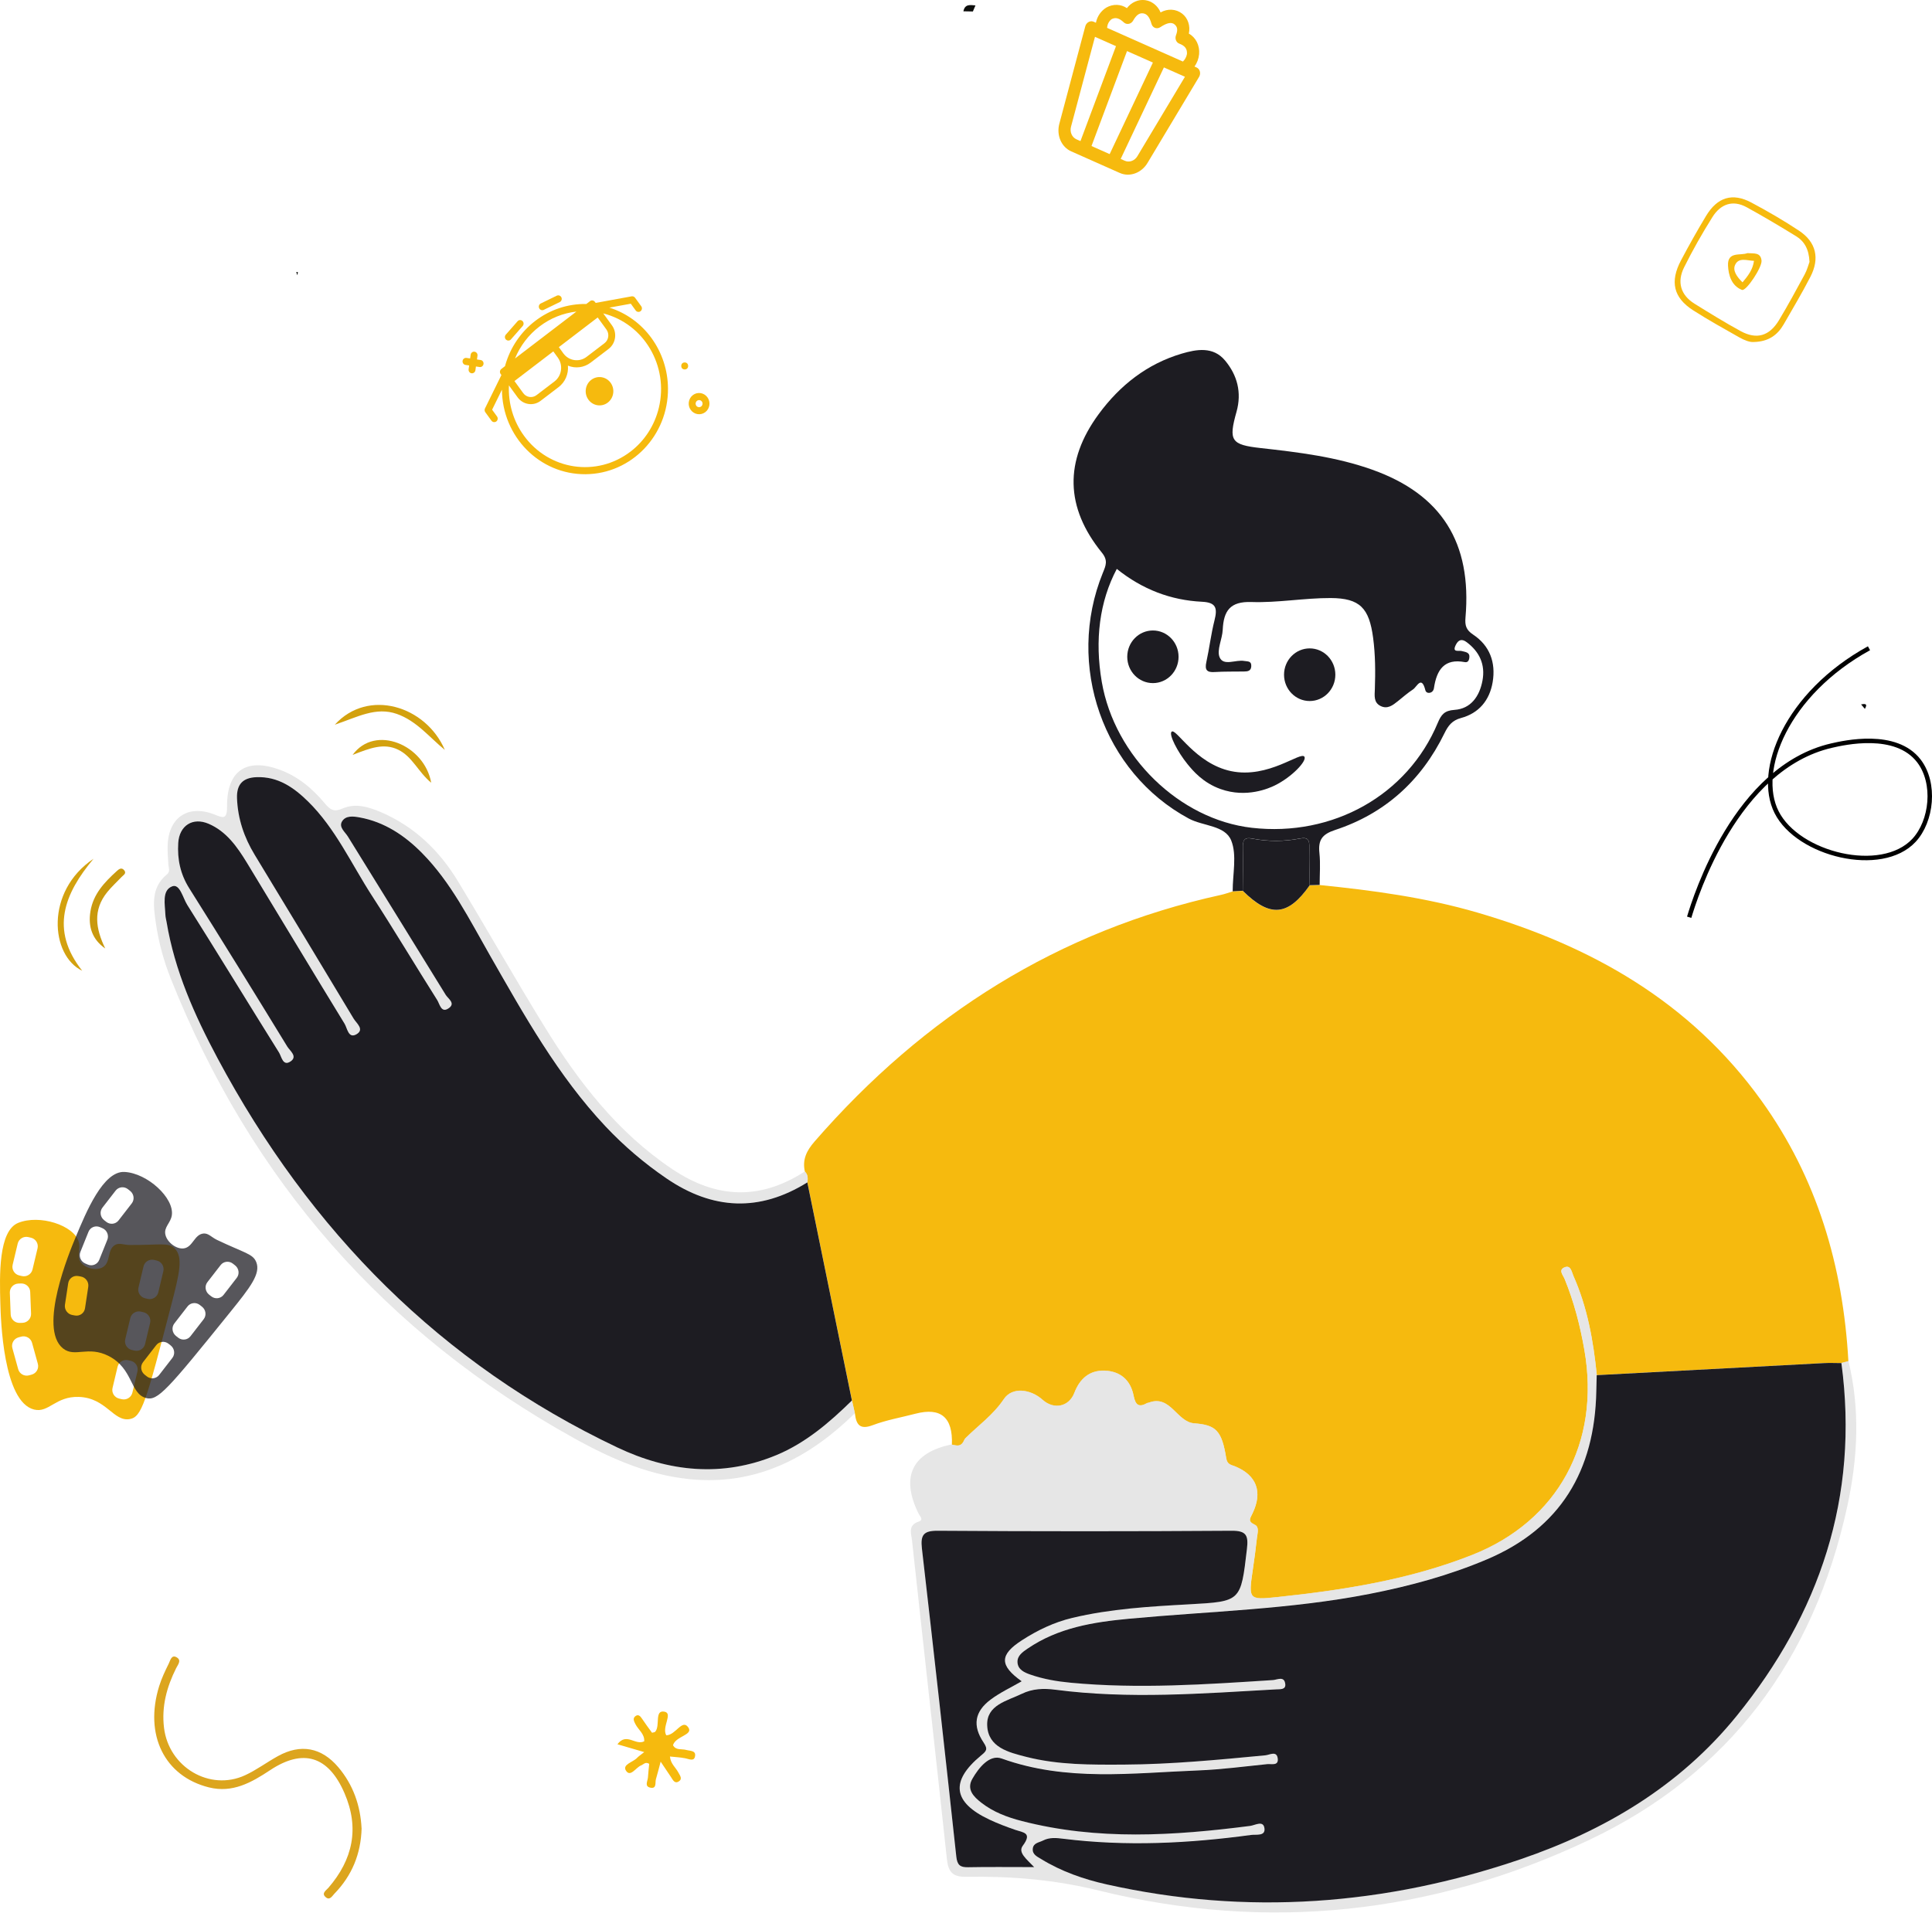 <?xml version="1.0" encoding="UTF-8"?><svg id="Layer_1" xmlns="http://www.w3.org/2000/svg" viewBox="0 0 432.28 428.05"><defs><style>.cls-1{fill:#f6ba0e;}.cls-2{fill:none;stroke:#000;stroke-miterlimit:10;}.cls-3{fill:#090b0c;}.cls-4,.cls-5{fill:#1d1c22;}.cls-6{fill:#ddd;}.cls-6,.cls-5{opacity:.74;}.cls-7{fill:#c9990d;}.cls-8{fill:#dca51e;}.cls-9{fill:#d3a10e;}.cls-10{fill:#0d0e0c;}</style></defs><g><path class="cls-1" d="M295.27,198.07c11.9,1.2,23.73,2.79,35.28,6.16,25.37,7.42,47.6,19.87,63.58,42.12,12.43,17.3,18.26,37,19.44,58.29-.52,.14-1.03,.27-1.55,.41-1.28,0-2.57-.07-3.85,0-16.96,.89-33.93,1.79-50.89,2.7-.77-7.65-2.1-15.16-5.24-22.21-.38-.86-.56-2.44-1.91-1.93-1.55,.58-.4,1.76-.05,2.62,2.1,5.13,3.48,10.47,4.43,15.95,3.6,20.74-5.94,38.23-25.08,45.81-14.05,5.56-28.79,7.88-43.67,9.45-6.43,.68-6.43,.53-5.44-6.21,.35-2.35,.66-4.71,.92-7.07,.11-1.01,.58-2.42-.49-2.92-1.65-.77-1.05-1.39-.49-2.57,2.3-4.79,.89-8.52-3.9-10.48-.95-.39-1.76-.38-2-1.85-.99-6.17-2.29-7.43-7.15-7.79-3.92-.29-5.31-6.46-10.16-4.63-.12,.05-.27,.03-.38,.09-1.84,1.05-2.62,.47-3.03-1.65-.69-3.54-3.04-5.5-6.54-5.6-3.34-.09-5.5,1.8-6.71,4.96-1.2,3.14-4.58,3.85-7.13,1.55-2.65-2.38-6.78-2.94-8.64-.16-2.39,3.57-5.69,5.88-8.59,8.75-.27,.26-.37,.69-.6,1.01-.67,.97-1.58,.6-2.45,.45q.38-9.14-8.11-6.94c-3.22,.84-6.52,1.41-9.62,2.58-2.87,1.08-3.68-.13-3.97-2.65-.22-.95-.44-1.91-.65-2.86-3.32-16.27-6.65-32.54-9.97-48.81,.11-.88,.14-1.75-.57-2.43-.61-2.69,.38-4.68,2.15-6.72,24.62-28.33,54.63-47.24,90.97-55.22,.88-.19,1.73-.51,2.59-.77,.75-.04,1.5-.09,2.25-.13,6.09,6.04,10.1,5.71,14.98-1.22,.74-.02,1.49-.04,2.23-.06Z"/><path class="cls-1" d="M39.02,279.34c-1.43-1.33-3.18-.68-9.99-.71-1.35,0-2.34-.57-3.3,0-1.8,1.07-.9,3.78-2.65,4.92-1.42,.92-3.91,.36-4.96-.99-1.11-1.41,0-2.89-.5-4.63-1.09-3.74-8.79-6.19-13.55-4.25-4.44,1.81-4.17,11.79-3.99,18.08,.09,3.37,.61,22.01,7.56,23.7,3.29,.8,4.77-3,9.99-2.83,6.16,.2,7.74,5.62,11.41,4.96,2.67-.48,3.6-3.65,9.27-25.5,1.82-7,2.76-10.84,.71-12.75h0Zm-36.19,3.72l1.13-4.74c.25-1.06,1.32-1.71,2.38-1.46l.59,.14c1.06,.25,1.72,1.32,1.47,2.38l-1.13,4.74c-.25,1.06-1.32,1.71-2.38,1.46l-.59-.14c-1.06-.25-1.72-1.32-1.47-2.38h0Zm-.63,6.25c-.04-1.09,.81-2,1.9-2.05l.61-.02c1.09-.04,2.01,.81,2.05,1.89l.19,4.87c.04,1.09-.81,2-1.9,2.05l-.61,.02c-1.09,.04-2.01-.81-2.05-1.89l-.19-4.87Zm4.89,18.33l-.59,.16c-1.05,.29-2.14-.33-2.43-1.38l-1.3-4.7c-.29-1.05,.33-2.13,1.38-2.42l.59-.16c1.05-.29,2.14,.33,2.43,1.38l1.3,4.7c.29,1.05-.33,2.13-1.38,2.42h0Zm23.66-.7l-1.13,4.74c-.25,1.06-1.32,1.71-2.38,1.46l-.59-.14c-1.06-.25-1.72-1.32-1.47-2.38l1.13-4.74c.25-1.06,1.32-1.71,2.38-1.46l.59,.14c1.06,.25,1.72,1.32,1.47,2.38h0Zm2.84-10.88l-1.13,4.74c-.25,1.06-1.32,1.71-2.38,1.46l-.59-.14c-1.06-.25-1.72-1.32-1.47-2.38l1.13-4.74c.25-1.06,1.32-1.71,2.38-1.46l.59,.14c1.06,.25,1.72,1.32,1.47,2.38h0Zm2.96-11.57l-1.13,4.74c-.25,1.06-1.32,1.71-2.38,1.46l-.59-.14c-1.06-.25-1.72-1.32-1.47-2.38l1.13-4.74c.25-1.06,1.32-1.71,2.38-1.46l.59,.14c1.06,.25,1.72,1.32,1.47,2.38Z"/><path class="cls-5" d="M57.31,282.4c-.76-1.82-2.62-1.98-8.78-4.92-1.22-.59-1.9-1.52-3-1.42-2.07,.2-2.36,3.05-4.41,3.33-1.66,.22-3.7-1.35-4.1-3.02-.43-1.76,1.18-2.62,1.43-4.42,.53-3.87-5.47-9.39-10.58-9.67-4.78-.26-8.58,8.92-10.99,14.72-1.29,3.1-8.41,20.26-2.79,24.77,2.66,2.14,5.55-.68,10.23,1.71,5.51,2.82,4.74,8.42,8.35,9.4,2.62,.71,4.76-1.78,18.81-19.19,4.5-5.58,6.93-8.66,5.84-11.28h0Zm-34.39-12.13l2.96-3.82c.66-.85,1.9-.99,2.76-.3l.48,.38c.86,.69,1.03,1.93,.36,2.79l-2.96,3.82c-.66,.85-1.9,.99-2.76,.3l-.48-.38c-.86-.69-1.03-1.93-.36-2.79h0Zm-3.12,5.4c.41-1.01,1.55-1.47,2.56-1.04l.56,.24c1.01,.43,1.5,1.6,1.09,2.6l-1.81,4.5c-.41,1.01-1.55,1.47-2.56,1.04l-.56-.24c-1.01-.43-1.5-1.6-1.09-2.6l1.81-4.5Zm-3.02,18.74l-.6-.11c-1.07-.19-1.81-1.22-1.65-2.29l.73-4.82c.16-1.08,1.17-1.8,2.24-1.61l.6,.11c1.07,.19,1.81,1.22,1.65,2.29l-.73,4.82c-.16,1.08-1.17,1.8-2.24,1.61h0Zm21.78,9.5l-2.96,3.82c-.66,.85-1.9,.99-2.76,.3l-.48-.38c-.86-.69-1.03-1.93-.36-2.79l2.96-3.82c.66-.85,1.9-.99,2.76-.3l.48,.38c.86,.69,1.03,1.93,.36,2.79h0Zm7.01-8.67l-2.96,3.82c-.66,.85-1.9,.99-2.76,.3l-.48-.38c-.86-.69-1.03-1.93-.36-2.79l2.96-3.82c.66-.85,1.9-.99,2.76-.3l.48,.38c.86,.69,1.03,1.93,.36,2.79h0Zm7.4-9.25l-2.96,3.82c-.66,.85-1.9,.99-2.76,.3l-.48-.38c-.86-.69-1.03-1.93-.36-2.79l2.96-3.82c.66-.85,1.9-.99,2.76-.3l.48,.38c.86,.69,1.03,1.93,.36,2.79Z"/><path class="cls-4" d="M278.06,199.35c-.75,.04-1.5,.09-2.25,.13-.02-3.83,.99-8.11-.33-11.38-1.38-3.42-6.28-3.18-9.5-4.91-19.12-10.3-27.63-34.33-19.22-54.99,.67-1.64,1.2-2.77-.22-4.52-8.21-10.12-8.42-20.51-.71-31,4.77-6.49,10.87-11.25,18.55-13.53,3.36-.99,7.07-1.66,9.73,1.54,2.72,3.26,3.77,7.14,2.56,11.46-1.83,6.5-1.23,7.39,5.45,8.13,8.44,.94,16.88,1.96,24.96,4.85,15.47,5.53,22.28,16.32,20.82,33.07-.15,1.77,.13,2.78,1.72,3.83,3.69,2.45,5.1,6.2,4.36,10.63-.7,4.14-3.14,6.97-7.08,8.03-2,.54-2.87,1.7-3.72,3.44-5.21,10.66-13.39,17.98-24.43,21.61-2.94,.97-3.84,2.23-3.53,5.18,.25,2.35,.05,4.75,.05,7.13-.74,.02-1.49,.04-2.23,.06-.03-2.77-.13-5.55-.07-8.32,.03-1.56-.13-2.53-2.06-2.15-3.57,.7-7.18,.71-10.75,.02-1.93-.38-2.1,.6-2.07,2.16,.06,3.17-.01,6.34-.03,9.51Zm-28.18-72.03c-3.86,7.28-4.97,15.91-3.36,25.28,2.87,16.69,17.39,30.81,33.58,32.66,18.14,2.07,34.86-7.33,41.6-23.49,.77-1.84,1.49-2.75,3.74-2.9,3.63-.24,5.6-3,6.26-6.55,.67-3.6-.67-6.45-3.53-8.6-1.13-.85-1.89-.51-2.45,.63-.87,1.78,.68,1.16,1.34,1.35,.86,.24,1.9,.25,1.69,1.59-.08,.48-.3,1.02-1,.89-4.56-.87-6.3,1.69-6.91,5.83-.18,1.24-1.69,1.39-1.92,.46-.86-3.42-1.91-.73-2.76-.18-1.19,.78-2.27,1.73-3.39,2.63-1.14,.91-2.31,1.84-3.85,1.09-1.61-.79-1.35-2.34-1.3-3.8,.13-3.84,.12-7.67-.39-11.48-.88-6.63-2.93-8.86-9.49-8.89-5.91-.02-11.84,1.09-17.74,.89-4.74-.16-6.22,1.93-6.42,6.22-.1,2.1-1.39,4.54-.69,6.16,.88,2.03,3.62,.46,5.51,.81,.74,.14,1.62-.05,1.57,1.16-.04,1.1-.81,1.19-1.62,1.2-2.19,.04-4.39-.02-6.57,.12-1.75,.12-2.26-.47-1.86-2.25,.68-3.09,1.04-6.25,1.82-9.32,.68-2.71,.4-4.01-2.8-4.16-6.97-.34-13.32-2.75-19.06-7.35Z"/><path class="cls-6" d="M212.98,323.29c.87,.15,1.79,.53,2.45-.45,.22-.32,.33-.75,.6-1.01,2.89-2.87,6.19-5.18,8.59-8.75,1.87-2.78,5.99-2.22,8.64,.16,2.55,2.29,5.93,1.58,7.13-1.55,1.21-3.16,3.37-5.05,6.71-4.96,3.5,.09,5.85,2.05,6.54,5.6,.41,2.12,1.18,2.7,3.03,1.65,.11-.06,.26-.04,.38-.09,4.85-1.83,6.24,4.34,10.16,4.63,4.86,.36,6.16,1.62,7.15,7.79,.24,1.46,1.05,1.46,2,1.85,4.79,1.96,6.21,5.69,3.9,10.48-.57,1.18-1.16,1.8,.49,2.57,1.07,.5,.6,1.91,.49,2.92-.25,2.36-.57,4.72-.92,7.07-1,6.74-.99,6.88,5.44,6.21,14.87-1.57,29.61-3.89,43.67-9.45,19.14-7.58,28.68-25.08,25.08-45.81-.95-5.48-2.33-10.81-4.43-15.95-.35-.85-1.49-2.04,.05-2.62,1.35-.51,1.53,1.07,1.91,1.93,3.14,7.05,4.47,14.56,5.24,22.21-.03,1.19-.07,2.38-.09,3.56-.34,17.88-8.07,30.7-24.44,37.65-8.48,3.6-17.28,5.98-26.27,7.74-17.77,3.49-35.85,3.87-53.81,5.56-8,.75-15.86,1.99-22.75,6.7-1.08,.74-2.3,1.57-2.24,3.02,.07,1.7,1.6,2.34,2.9,2.79,2.93,1.03,5.98,1.53,9.07,1.82,15.08,1.42,30.13,.38,45.18-.6,.97-.06,2.57-1,2.77,.92,.13,1.28-1.19,1.11-2.04,1.16-16.47,.92-32.94,2.23-49.4,.08-2.65-.35-5.15-.24-7.51,.91-3.27,1.59-7.95,2.49-7.75,7.1,.21,4.91,4.81,6.02,8.71,7.01,7.2,1.84,14.56,1.78,21.91,1.74,10.58-.06,21.1-1.08,31.63-2.08,.98-.09,2.59-1.12,2.77,.8,.15,1.61-1.46,1.08-2.35,1.17-5.13,.52-10.26,1.21-15.4,1.41-14.74,.57-29.54,2.56-44.04-2.67-2.69-.97-5.1,2.03-6.55,4.55-1.35,2.34,.27,3.98,1.97,5.32,2.7,2.12,5.84,3.28,9.11,4.13,16.95,4.37,34,3.29,51.08,1.09,1.1-.14,2.97-1.33,3.2,.56,.22,1.79-1.86,1.31-3,1.46-13.97,1.9-27.97,2.6-42.01,.85-1.54-.19-3.1-.35-4.54,.4-.87,.45-2.15,.51-2.29,1.82-.14,1.31,1.02,1.8,1.85,2.31,4.57,2.81,9.6,4.55,14.73,5.7,31.34,7,62.23,4.69,92.54-5.63,18.75-6.39,35.59-16.32,48.36-32.07,18.54-22.85,27.48-48.96,23.45-79,.52-.14,1.03-.27,1.55-.41,2.67,10.89,2.08,21.83-.27,32.59-7.5,34.37-26.49,59.81-57.77,74.62-35.16,16.65-72.01,20.57-109.65,11.31-9.97-2.46-19.68-3.24-29.66-3.08-2.99,.05-4.04-.98-4.36-3.92-2.55-23.77-5.23-47.52-7.8-71.29-.16-1.52-1-3.48,1.47-4.28,1.23-.4,.26-1.23-.03-1.83-4.05-8.23-1.42-13.66,7.49-15.46Zm18.44,94.57c-1.71-1.81-3.69-3.27-2.56-4.8,2.19-2.95,.1-2.95-1.71-3.56-1.95-.67-3.88-1.4-5.75-2.28-8.19-3.84-8.85-8.58-1.91-14.33,1.2-.99,1.64-1.38,.59-2.94-2.52-3.75-2-6.89,1.57-9.58,2.14-1.61,4.62-2.75,6.96-4.11-4.99-3.56-5-5.93,.09-9.2,3.49-2.24,7.2-4.02,11.26-4.99,8.58-2.05,17.33-2.55,26.07-3.03,11.67-.64,11.59-.58,12.98-12.4,.36-3.04-.14-4.09-3.43-4.07-21.92,.16-43.83,.15-65.75,0-3.2-.02-3.9,.94-3.54,4.01,2.65,22.96,5.2,45.93,7.69,68.91,.21,1.93,.88,2.42,2.62,2.39,4.64-.09,9.28-.03,14.83-.03Z"/><path class="cls-6" d="M190.63,313.42c.22,.95,.44,1.91,.65,2.86-9.88,9.69-21.26,15.77-35.33,14.89-9.97-.62-18.94-4.54-27.6-9.35-42-23.34-72.19-57.56-90.21-102.99-1.55-3.92-2.65-8-3.26-12.19-.57-3.94-1.16-7.97,2.46-10.94,.8-.66,.39-1.41,.34-2.16-.08-1.32-.19-2.64-.18-3.96,.04-6.45,4.39-9.61,10.33-7.35,1.91,.73,3,1.41,2.97-1.68-.08-8.03,4.27-11.02,11.75-8.3,4.12,1.5,7.4,4.26,10.18,7.61,1.15,1.38,2.02,1.92,3.85,1.11,2.89-1.28,5.8-.42,8.6,.77,7.4,3.16,13.03,8.49,17.21,15.36,6.6,10.86,12.84,21.95,19.51,32.77,7.62,12.35,16.36,23.65,28.56,31.81,9.93,6.64,19.65,6.94,29.63,.49,.71,.68,.67,1.55,.57,2.43-10.7,6.66-21.17,6.18-31.53-.9-4.96-3.39-9.51-7.24-13.63-11.64-10.65-11.34-18.2-24.88-25.89-38.33-4.55-7.96-8.67-16.27-15.17-22.85-3.89-3.94-8.43-6.96-13.95-7.96-1.36-.25-3.11-.49-3.94,.89-.78,1.31,.67,2.35,1.31,3.39,7.29,11.83,14.63,23.61,21.9,35.45,.51,.83,2.2,1.84,.73,2.92-1.76,1.29-2.07-.88-2.65-1.79-4.9-7.75-9.61-15.63-14.59-23.33-4.62-7.13-8.15-15.04-14.28-21.08-3.22-3.17-6.78-5.65-11.55-5.46-3.03,.12-4.48,1.57-4.37,4.71,.17,4.6,1.58,8.76,3.94,12.64,7.41,12.21,14.8,24.43,22.15,36.68,.62,1.04,2.53,2.43,.62,3.52-1.78,1.02-2.03-1.37-2.64-2.37-7.32-11.96-14.53-23.98-21.81-35.96-2.19-3.61-4.59-7.08-8.61-8.79-3.55-1.52-6.55,.4-6.8,4.29-.23,3.64,.47,6.99,2.47,10.16,7.4,11.75,14.69,23.58,21.94,35.43,.57,.93,2.36,2.19,.73,3.3-1.72,1.18-2.02-1.08-2.59-1.99-6.88-11-13.62-22.08-20.54-33.05-.97-1.54-1.66-4.78-3.36-4.14-2.36,.9-1.62,4.07-1.52,6.41,.02,.52,.17,1.04,.26,1.56,1.82,10.95,6.28,20.9,11.41,30.51,20.72,38.81,50.09,68.41,89.42,87.09,11.51,5.47,23.48,6.76,35.6,1.73,6.56-2.73,11.88-7.29,16.93-12.24Z"/><path class="cls-8" d="M80.91,409.18c-.16,5.76-2.18,10.6-6.08,14.62-.5,.52-1.01,1.51-1.85,.87-1.21-.92-.02-1.57,.5-2.18,5.45-6.31,7.01-13.33,3.59-21.2-3.59-8.29-9.24-10.03-16.64-5.12-4.18,2.77-8.4,5.16-13.68,3.85-9.93-2.48-14.52-11.72-11.14-22.65,.54-1.75,1.34-3.42,2.15-5.06,.35-.7,.61-2.12,1.82-1.37,1.08,.67,.22,1.62-.17,2.4-2.09,4.19-3.29,8.56-2.71,13.34,1.06,8.81,10.23,14.27,18.14,10.62,2.56-1.18,4.87-2.92,7.36-4.29,5.08-2.8,9.74-1.95,13.51,2.51,3.32,3.93,4.94,8.58,5.19,13.67Z"/><path class="cls-1" d="M392.42,76.54c-.91,.09-2.13-.4-3.25-1.03-3.48-1.97-6.99-3.92-10.36-6.08-4.38-2.82-5.21-6.4-2.69-11.16,1.78-3.36,3.63-6.67,5.59-9.92,2.54-4.23,5.92-5.28,10.17-3.01,3.64,1.94,7.23,4.02,10.68,6.31,3.8,2.53,4.65,6.18,2.51,10.31-1.86,3.61-3.94,7.1-5.96,10.61-1.4,2.43-3.42,3.89-6.69,3.97Zm12.45-17.94c-.12-2.81-1.15-4.61-3.02-5.75-3.63-2.23-7.29-4.41-11.02-6.46-3.14-1.73-5.85-.72-7.67,2.18-2.29,3.64-4.43,7.41-6.35,11.27-1.63,3.28-.78,6.19,2.35,8.14,3.4,2.11,6.81,4.22,10.32,6.13,3.57,1.94,6.42,1.1,8.55-2.43,2.02-3.35,3.89-6.81,5.76-10.26,.55-1.01,.84-2.17,1.08-2.8Z"/><path class="cls-1" d="M149.11,388.36c2.09-.06,3.55-3.77,4.91-1.74,1.14,1.69-2.84,1.91-3.44,3.96,.65,1.21,1.95,.77,2.97,1.06,.82,.23,2.14,.1,1.98,1.31-.17,1.35-1.29,.74-2.17,.56-1.11-.22-2.25-.27-3.46-.4,.14,1.63,1.28,2.44,1.88,3.57,.35,.67,1.01,1.45,.07,2.02-.93,.57-1.32-.41-1.74-1.03-.65-.96-1.29-1.92-2.29-3.41-.43,1.62-.72,2.78-1.06,3.93-.22,.76,.23,2.2-1.25,1.89-1.38-.29-.58-1.48-.53-2.3,.06-1.04,.19-2.07,.28-3.03-.87-.54-1.27,.14-1.81,.35-1.18,.45-2.4,2.75-3.4,1.16-.86-1.37,1.59-1.88,2.5-2.85,.34-.36,.77-.63,1.6-1.29-2.18-.64-3.99-1.17-6-1.75,2.03-2.72,4,.33,5.99-.66,.13-1.65-1.32-2.57-1.97-3.86-.31-.62-.65-1.25-.03-1.75,.65-.52,1.12-.07,1.52,.56,.71,1.08,1.49,2.11,2.23,3.13,.31-.09,.59-.09,.71-.22,1.19-1.36-.25-4.95,2.09-4.49,1.94,.38-.67,3.42,.39,5.29Z"/><path class="cls-9" d="M74.91,162.19c7.46-8.22,20.38-4.23,24.62,5.64-3.47-2.83-6.31-6.5-10.73-8.05-4.72-1.65-8.79,.69-13.89,2.41Z"/><path class="cls-9" d="M18.39,217.25c-7.08-3.37-8.36-17.74,2.54-25.06-6.51,7.78-9.81,15.86-2.54,25.06Z"/><path class="cls-7" d="M23.56,212.28c-2.9-2-3.88-4.86-3.33-8.29,.62-3.9,3.14-6.53,5.86-9.01,.46-.42,1.06-.94,1.66-.26,.66,.75-.14,1.11-.54,1.54-1.07,1.13-2.23,2.18-3.21,3.39-3.26,4.03-2.6,8.19-.45,12.63Z"/><path class="cls-9" d="M78.9,168.94c5.05-6.92,16.09-2.21,17.58,6.24-2.92-2.41-4.23-5.89-7.42-7.41-3.2-1.53-6.24-.36-10.16,1.18Z"/><path class="cls-10" d="M218.26,1.21c-.19,.45-.39,.9-.58,1.36-.71-.01-1.41-.03-2.12-.04,.32-1.69,1.55-1.41,2.7-1.32Z"/><path class="cls-10" d="M66.28,60.89c.13-.04,.26-.03,.38,.04-.05,.22-.09,.44-.13,.67-.08-.23-.16-.47-.24-.7Z"/><path class="cls-4" d="M412.01,305.04c4.03,30.03-4.92,56.15-23.45,79-12.77,15.74-29.61,25.68-48.36,32.07-30.31,10.32-61.2,12.63-92.54,5.63-5.14-1.15-10.17-2.89-14.73-5.7-.83-.51-1.99-1-1.85-2.31,.14-1.31,1.42-1.37,2.29-1.82,1.45-.75,3-.59,4.54-.4,14.04,1.75,28.04,1.05,42.01-.85,1.14-.16,3.22,.33,3-1.46-.23-1.89-2.1-.7-3.2-.56-17.08,2.2-34.13,3.28-51.08-1.09-3.27-.84-6.4-2.01-9.11-4.13-1.7-1.33-3.32-2.97-1.97-5.32,1.45-2.52,3.86-5.52,6.55-4.55,14.5,5.23,29.29,3.24,44.04,2.67,5.14-.2,10.27-.89,15.4-1.41,.9-.09,2.5,.43,2.35-1.17-.18-1.92-1.8-.89-2.77-.8-10.52,1-21.05,2.02-31.63,2.08-7.35,.04-14.71,.1-21.91-1.74-3.9-1-8.5-2.1-8.71-7.01-.2-4.61,4.48-5.51,7.75-7.1,2.36-1.15,4.87-1.26,7.51-.91,16.46,2.15,32.94,.84,49.4-.08,.85-.05,2.17,.11,2.04-1.16-.2-1.92-1.79-.98-2.77-.92-15.05,.98-30.1,2.01-45.18,.6-3.09-.29-6.14-.8-9.07-1.82-1.3-.45-2.83-1.09-2.9-2.79-.06-1.45,1.16-2.28,2.24-3.02,6.89-4.71,14.75-5.95,22.75-6.7,17.95-1.68,36.03-2.07,53.81-5.56,8.99-1.76,17.79-4.14,26.27-7.74,16.37-6.95,24.1-19.77,24.44-37.65,.02-1.19,.06-2.38,.09-3.56,16.96-.9,33.93-1.81,50.89-2.7,1.28-.07,2.57,0,3.85,0Z"/><path class="cls-4" d="M190.63,313.42c-5.05,4.95-10.37,9.51-16.93,12.24-12.12,5.03-24.09,3.74-35.6-1.73-39.33-18.68-68.69-48.28-89.42-87.09-5.13-9.61-9.59-19.56-11.41-30.51-.09-.52-.24-1.04-.26-1.56-.09-2.35-.83-5.52,1.52-6.41,1.71-.65,2.39,2.59,3.36,4.14,6.92,10.97,13.66,22.05,20.54,33.05,.57,.91,.86,3.17,2.59,1.99,1.63-1.11-.16-2.37-.73-3.3-7.25-11.85-14.54-23.68-21.94-35.43-2-3.17-2.7-6.52-2.47-10.16,.25-3.9,3.25-5.81,6.8-4.29,4.01,1.72,6.41,5.19,8.61,8.79,7.28,11.98,14.49,24.01,21.81,35.96,.61,1,.85,3.39,2.64,2.37,1.9-1.09,0-2.48-.62-3.52-7.35-12.25-14.74-24.47-22.15-36.68-2.35-3.88-3.77-8.04-3.94-12.64-.11-3.14,1.34-4.6,4.37-4.71,4.78-.18,8.33,2.29,11.55,5.46,6.13,6.04,9.67,13.95,14.28,21.08,4.98,7.69,9.69,15.58,14.59,23.33,.58,.91,.89,3.08,2.65,1.79,1.47-1.08-.21-2.09-.73-2.92-7.27-11.84-14.61-23.63-21.9-35.45-.64-1.04-2.09-2.09-1.31-3.39,.83-1.38,2.58-1.14,3.94-.89,5.52,1,10.06,4.02,13.95,7.96,6.5,6.58,10.61,14.88,15.17,22.85,7.69,13.45,15.23,26.99,25.89,38.33,4.13,4.39,8.67,8.25,13.63,11.64,10.37,7.08,20.83,7.56,31.53,.9,3.32,16.27,6.65,32.54,9.97,48.81Z"/><path class="cls-4" d="M278.06,199.35c.02-3.17,.09-6.34,.03-9.51-.03-1.57,.14-2.54,2.07-2.16,3.57,.7,7.18,.68,10.75-.02,1.93-.38,2.09,.59,2.06,2.15-.06,2.77,.04,5.54,.07,8.32-4.88,6.93-8.89,7.26-14.98,1.22Z"/><path class="cls-4" d="M231.42,417.86c-5.55,0-10.19-.06-14.83,.03-1.74,.03-2.41-.46-2.62-2.39-2.49-22.98-5.04-45.95-7.69-68.91-.35-3.07,.34-4.03,3.54-4.01,21.92,.15,43.83,.15,65.75,0,3.29-.02,3.79,1.03,3.43,4.07-1.38,11.82-1.3,11.75-12.98,12.4-8.74,.48-17.49,.99-26.07,3.03-4.07,.97-7.77,2.74-11.26,4.99-5.09,3.27-5.08,5.64-.09,9.2-2.34,1.36-4.82,2.5-6.96,4.11-3.57,2.68-4.09,5.82-1.57,9.58,1.05,1.56,.61,1.95-.59,2.94-6.93,5.75-6.28,10.48,1.91,14.33,1.87,.88,3.8,1.61,5.75,2.28,1.81,.62,3.9,.62,1.71,3.56-1.14,1.53,.85,2.99,2.56,4.8Z"/><path class="cls-3" d="M416.41,157.64c.85-.16,1.56-.2,.85,1.01-.28-.34-.57-.68-.85-1.01Z"/><path class="cls-1" d="M390.96,56.65c1.47,.12,2.98-.24,3.18,1.68,.15,1.48-3.45,6.91-4.38,6.55-2.34-.91-3.02-3.31-3.12-5.43-.16-3.27,2.82-2.18,4.33-2.8Zm-1.07,6.53c1.21-1.44,2.28-2.79,2.56-4.8-1.56-.06-3.38-.83-4.2,.85-.64,1.31,.35,2.7,1.63,3.95Z"/><path class="cls-2" d="M418.18,145.08c-18.46,10.17-25.36,27.41-20.67,36.69,4.79,9.5,23.47,14.09,30.73,6.31,4.02-4.31,4.92-12.8,1.12-17.77-5.16-6.76-16.77-4.08-19.56-3.44-21.41,4.94-30.45,33.76-31.85,38.41"/></g><path id="Shape" class="cls-1" d="M239.71,33.89c-2.24-.98-3.38-3.63-2.68-6.22l5.8-21.78c.21-.79,.97-1.28,1.69-1.09,.07,.02,.13,.04,.2,.07l.49,.22c.28-1.44,1.16-2.7,2.37-3.42,1.48-.82,3.21-.77,4.56,.15,1.01-1.32,2.56-2,4.09-1.79,1.53,.22,2.82,1.25,3.45,2.75,1.58-.9,3.45-.8,4.84,.28,1.28,1,1.86,2.74,1.48,4.46,1.57,.86,2.47,2.66,2.3,4.6-.09,1-.45,1.96-1.04,2.77l.47,.21c.68,.3,.98,1.16,.66,1.91-.03,.07-.06,.14-.1,.2l-11.52,19.23c-1.36,2.3-4.03,3.26-6.26,2.25l-10.79-4.8Zm11.94,2.08c1.01,.46,2.23,.02,2.84-1.02l10.64-17.77-4.71-2.09-9.67,20.48,.9,.4Zm-3.36-1.49l9.67-20.48-5.79-2.57-7.95,21.25,4.07,1.81Zm-8.65-6.13c-.32,1.18,.2,2.38,1.22,2.83l.89,.4,7.95-21.25-4.7-2.09-5.36,20.11Zm25.05-14.59c.46-.44,.77-1.03,.89-1.67,.07-1.13-.41-1.83-1.71-2.32-.7-.26-1.03-1.1-.75-1.86,0,0,0,0,0,0,.46-1.22,.33-1.91-.32-2.45s-1.63-.41-3.19,.63c-.66,.43-1.49,.23-1.85-.46-.05-.09-.09-.19-.12-.3-.42-1.54-1.04-2.24-1.88-2.34-.81-.11-1.5,.34-2.22,1.62-.4,.71-1.24,.96-1.88,.56-.07-.04-.14-.09-.2-.15-1.07-1.01-1.9-1.18-2.76-.72-.59,.46-.95,1.17-.98,1.94l16.97,7.54Z"/><g id="movie"><path class="cls-1" d="M105.49,83.54c.42,.06,.82-.24,.88-.67l.12-.85,.83,.12c.42,.06,.81-.25,.87-.69,.05-.42-.23-.82-.64-.88l-.83-.12,.12-.85c.06-.43-.24-.83-.67-.89-.41-.06-.8,.24-.86,.66l-.12,.85-.83-.12c-.42-.05-.81,.25-.86,.69-.05,.42,.23,.81,.64,.88l.83,.12-.12,.85c-.06,.43,.23,.84,.65,.9Z"/><path class="cls-1" d="M155.03,88.42c-1.03,.79-1.24,2.28-.47,3.33s2.22,1.27,3.25,.49,1.24-2.28,.47-3.33c-.77-1.05-2.22-1.27-3.25-.49Zm1.85,2.55c-.34,.26-.83,.19-1.08-.16s-.18-.85,.16-1.11,.83-.19,1.08,.16c.26,.35,.18,.85-.16,1.11Z"/><ellipse class="cls-1" cx="153.2" cy="81.9" rx=".77" ry=".79"/><path class="cls-1" d="M136.32,68.85l4.82-.88,1.1,1.52c.26,.35,.74,.42,1.08,.16s.41-.76,.16-1.11l-1.39-1.91c-.18-.24-.47-.36-.76-.31l-8.05,1.47-.18-.24c-.26-.35-.74-.42-1.08-.16l-.83,.64s-.01,0-.02,0c-8.41-.13-15.86,5.54-18.16,13.84,0,.02,0,.04,0,.06l-.84,.65c-.34,.26-.41,.76-.16,1.11l.18,.24-3.68,7.49c-.13,.27-.1,.59,.07,.83l1.39,1.91c.26,.35,.74,.42,1.08,.16s.41-.76,.16-1.11l-1.1-1.52,2.2-4.48c.07,10.52,8.44,19,18.7,18.92,10.26-.07,18.52-8.66,18.45-19.19-.03-4.06-1.32-8-3.68-11.26-2.36-3.26-5.68-5.66-9.46-6.84Zm-21.21,16.43l8.69-6.64,.92,1.27s.04,.04,.06,.06c.01,.03,.02,.05,.04,.08,1.22,1.68,.88,4.07-.76,5.32l-4.01,3.06c-.94,.72-2.28,.52-2.98-.45l-1.96-2.7Zm10.85-6.32l-.92-1.27,8.69-6.64,1.96,2.7c.7,.97,.51,2.34-.44,3.06l-4.01,3.06c-1.64,1.25-3.96,.91-5.19-.78-.02-.02-.04-.04-.06-.06-.01-.03-.02-.05-.04-.08Zm-5.25-5.89c2.41-1.85,5.26-3,8.26-3.34l-13.74,10.5c1.17-2.85,3.06-5.32,5.48-7.16Zm20.35,28.01c-7.54,5.76-18.21,4.17-23.83-3.57-2.36-3.24-3.54-7.22-3.36-11.26l1.95,2.68c1.22,1.67,3.52,2.02,5.15,.77l4.01-3.06c1.47-1.12,2.26-2.94,2.09-4.81,1.7,.7,3.63,.44,5.09-.68l4.01-3.06c1.63-1.25,1.96-3.61,.75-5.28l-1.94-2.67c9.12,2.32,14.69,11.78,12.43,21.14-.95,3.93-3.19,7.4-6.36,9.81Z"/><path class="cls-1" d="M132.29,85.01c-1.37,1.05-1.65,3.04-.63,4.44s2.96,1.7,4.33,.65,1.65-3.04,.63-4.44c-1.02-1.4-2.96-1.69-4.33-.65Z"/><path class="cls-1" d="M114.21,76.07s.08-.07,.11-.11l2.64-3.01c.28-.33,.25-.83-.07-1.12-.32-.29-.8-.26-1.08,.06l-2.64,3.01c-.29,.33-.26,.83,.06,1.12,.27,.25,.69,.27,.98,.05Z"/><path class="cls-1" d="M121.68,69.34l3.57-1.74s.09-.05,.13-.08c.34-.26,.41-.76,.15-1.11-.22-.3-.62-.4-.95-.24l-3.57,1.74c-.39,.18-.56,.66-.38,1.05,.18,.4,.64,.57,1.03,.39,0,0,0,0,.01,0h0Z"/></g><ellipse class="cls-4" cx="293.04" cy="151" rx="5.74" ry="5.89"/><ellipse class="cls-4" cx="257.96" cy="146.99" rx="5.74" ry="5.89"/><path class="cls-4" d="M262.15,163.75c-.69,.58,1.3,4.49,3.52,7.22,1.24,1.53,3.48,4.21,7.43,5.62,5.85,2.09,10.93-.22,12.12-.8,3.85-1.89,7.2-5.47,6.65-6.42-.78-1.34-8.03,4.97-16.42,3.21-7.99-1.67-12.3-9.66-13.29-8.83Z"/></svg>